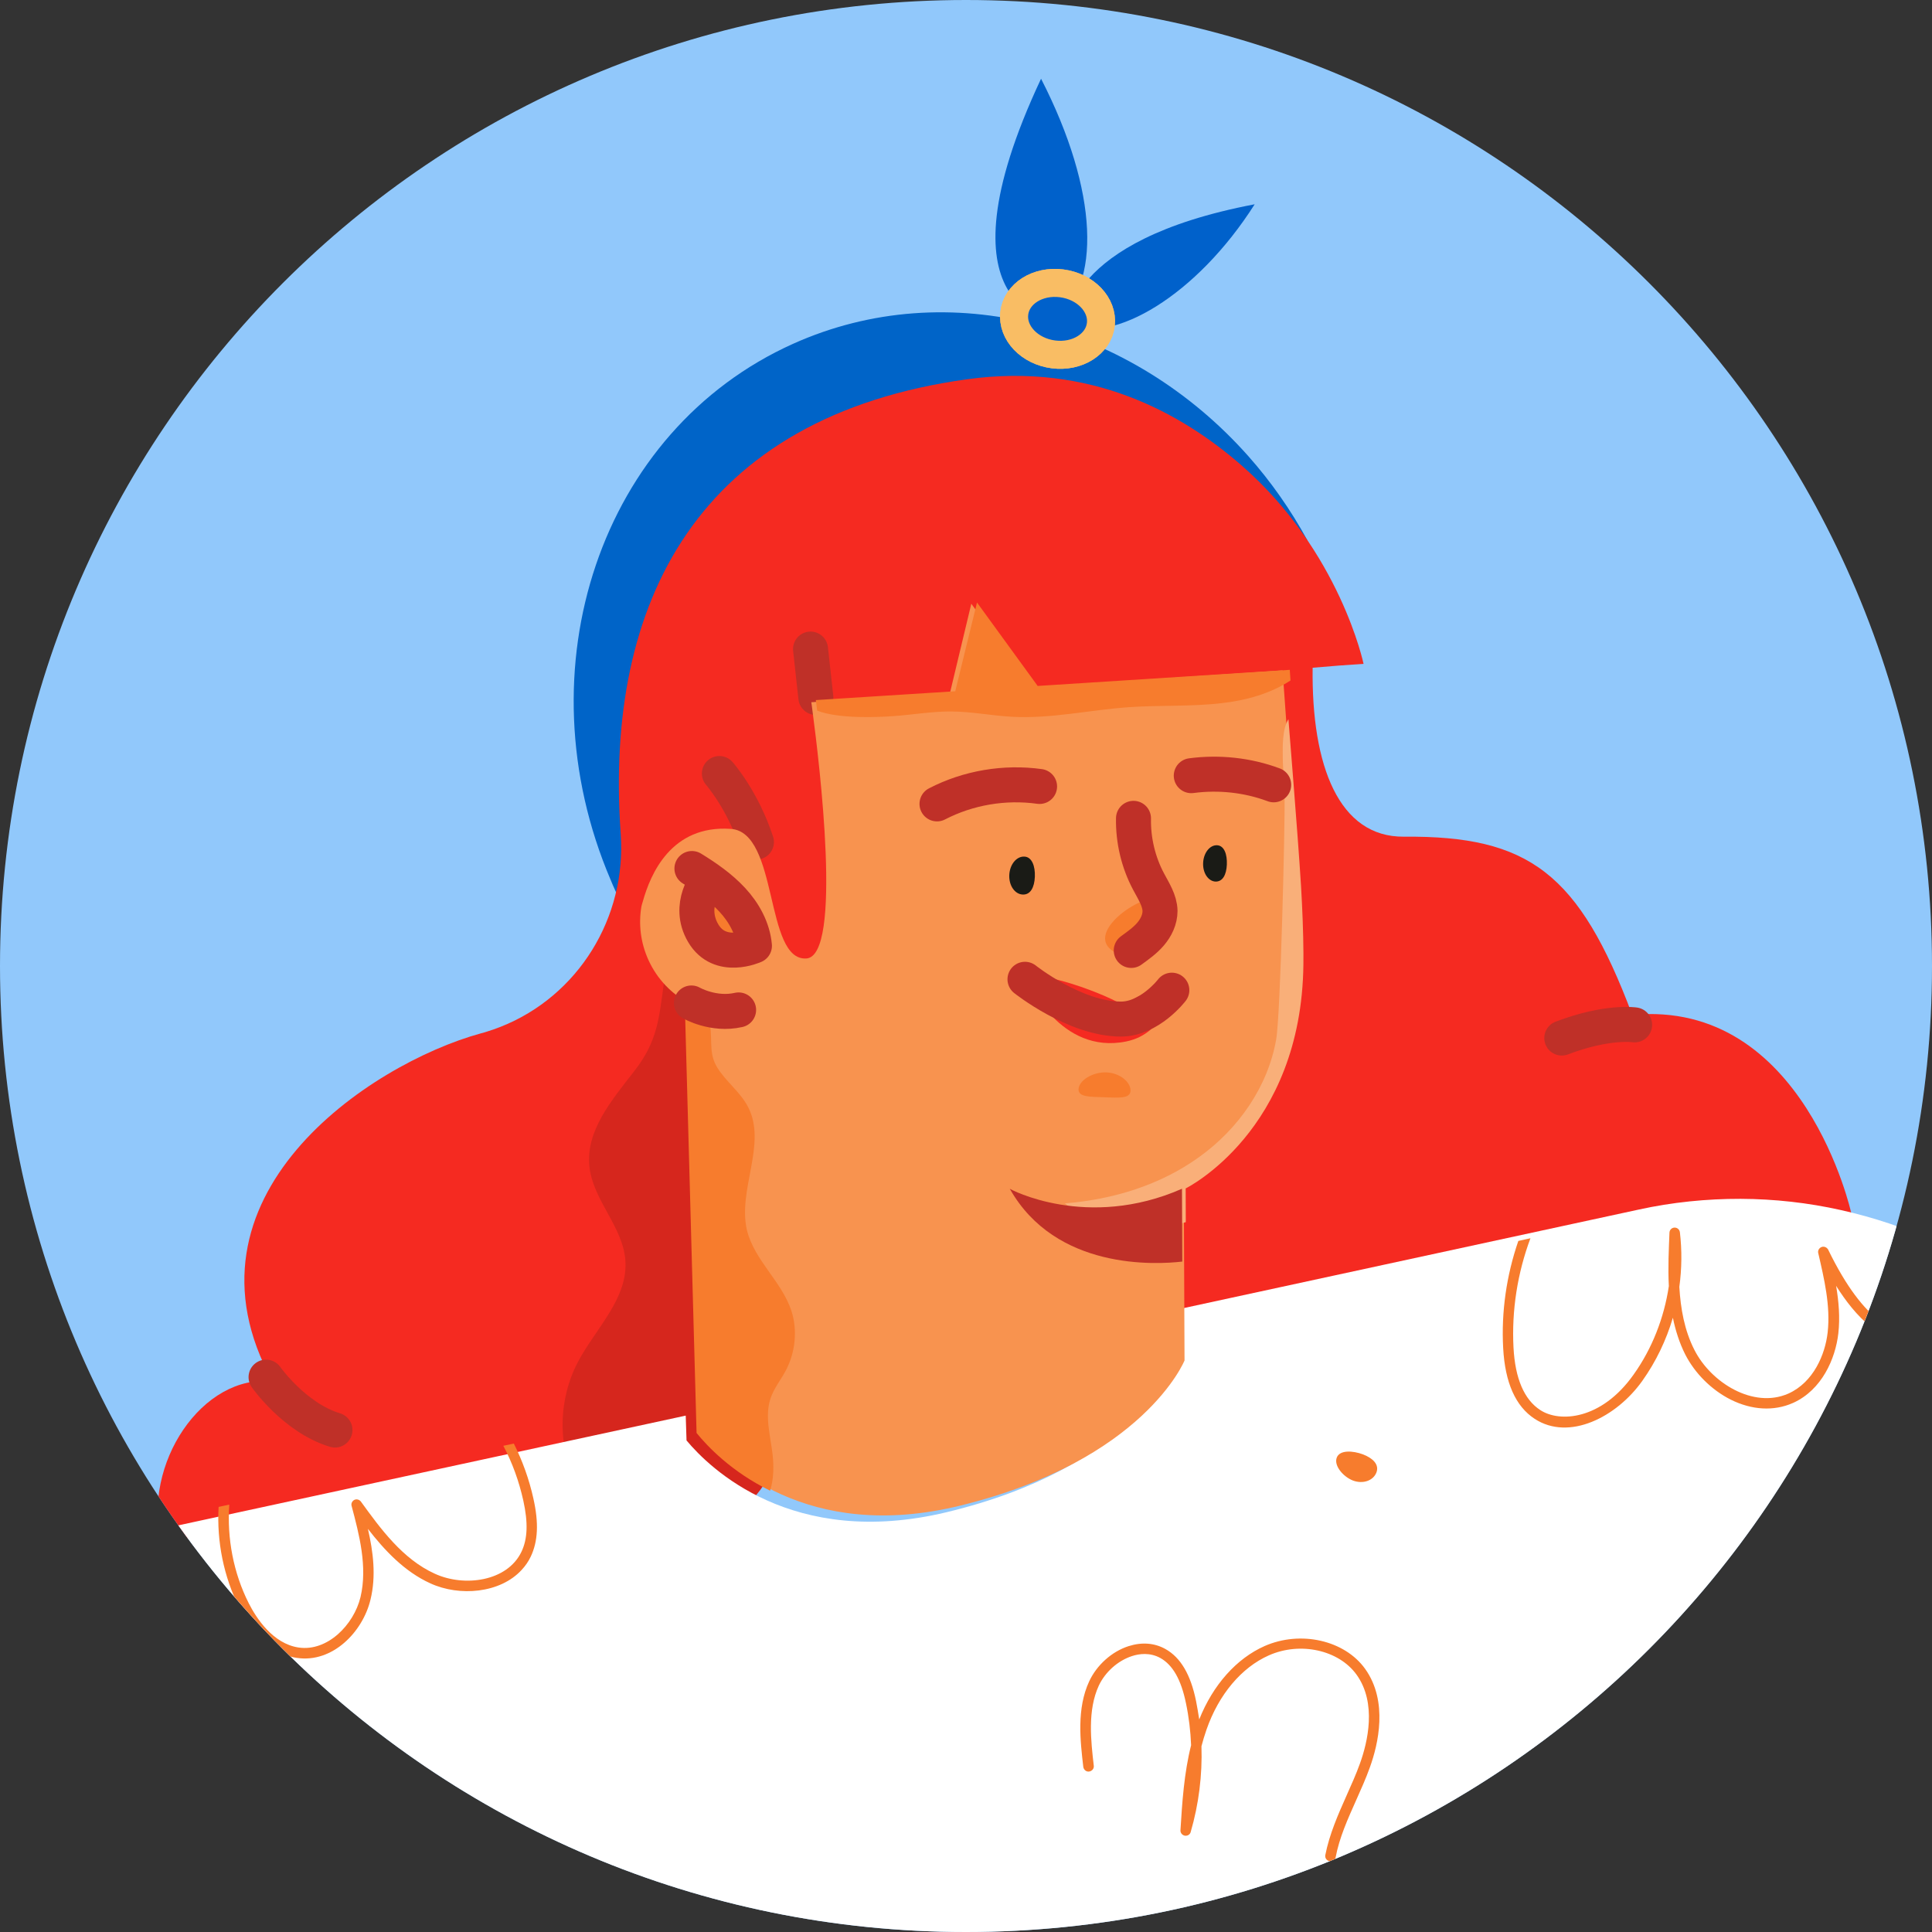 <svg width="72" height="72" viewBox="0 0 72 72" fill="none" xmlns="http://www.w3.org/2000/svg">
<rect x="0" y="0" width="72" height="72" fill="#333333" stroke="none"/>
<g clip-path="url(#clip0_209_2583)">
<path d="M0 36C0 16.118 16.118 0 36 0C55.882 0 72 16.118 72 36C72 55.882 55.882 72 36 72C16.118 72 0 55.882 0 36Z" fill="#91C8FB"/>
<path d="M48.724 20.139L23.153 33.66C23.072 33.5 22.994 33.33 22.921 33.168C22.863 33.04 22.805 32.913 22.757 32.79C19.395 24.912 22.386 16.035 29.555 12.813C35.362 10.203 42.17 12.093 46.525 17.003C47.352 17.935 48.098 18.989 48.724 20.139Z" fill="#0064C8"/>
<path d="M39.297 11.944C39.297 11.944 34.7 11.661 38.797 2.934C40.954 7.138 41.042 10.665 39.297 11.944Z" fill="#0061CB"/>
<path d="M39.773 12.104C39.773 12.104 39.63 8.968 46.758 7.613C44.597 11.014 41.486 12.843 39.773 12.104Z" fill="#0061CB"/>
<path d="M41.025 12.089C41.109 11.358 40.454 10.673 39.563 10.559C38.672 10.445 37.882 10.945 37.799 11.677C37.715 12.408 38.369 13.093 39.26 13.207C40.151 13.321 40.941 12.821 41.025 12.089Z" fill="#0061CB" stroke="#F9BD64" stroke-width="1.044" stroke-miterlimit="10"/>
<path d="M41.025 12.089C41.109 11.358 40.454 10.673 39.563 10.559C38.672 10.445 37.882 10.945 37.799 11.677C37.715 12.408 38.369 13.093 39.26 13.207C40.151 13.321 40.941 12.821 41.025 12.089Z" fill="#0061CB" stroke="#F9BD64" stroke-width="1.044" stroke-miterlimit="10"/>
<path d="M60.83 37.823C58.846 32.541 56.984 31.14 52.319 31.181C49.901 31.201 48.872 28.552 48.918 24.885L49.909 24.803L50.816 24.741C50.816 24.741 49.944 20.552 46.275 17.349C44.041 15.4 40.652 13.496 36.047 14.133C26.006 15.52 22.514 22.457 23.132 31.074C23.146 31.272 23.15 31.467 23.15 31.655C23.124 34.749 21.123 37.543 18.112 38.456C18.052 38.475 17.985 38.497 17.915 38.512C13.75 39.658 6.366 44.604 10.156 51.483C7.557 51.185 5.279 54.549 6.011 57.522C16.135 55.662 68.996 45.227 68.996 45.227C68.996 45.227 67.243 37.219 60.83 37.823Z" fill="#F52A21"/>
<path d="M23.643 39.91C22.817 40.978 21.812 42.138 21.968 43.493C22.11 44.742 23.221 45.725 23.307 46.983C23.402 48.392 22.204 49.503 21.543 50.745C20.811 52.131 20.752 53.894 21.503 55.267C22.255 56.639 23.85 57.545 25.391 57.359C26.835 57.183 28.076 56.13 28.774 54.837C29.472 53.544 29.695 52.049 29.761 50.583C29.949 46.07 28.673 41.613 26.856 37.483C26.482 36.642 25.022 34.796 24.748 36.59C24.558 37.915 24.53 38.771 23.643 39.91Z" fill="#D6261D"/>
<path d="M9.915 51.322C9.915 51.322 10.976 52.837 12.483 53.294" stroke="#BF3028" stroke-width="1.304" stroke-miterlimit="10" stroke-linecap="round" stroke-linejoin="round"/>
<path d="M60.918 38.194C60.918 38.194 59.917 38.034 58.203 38.685" stroke="#BF3028" stroke-width="1.304" stroke-miterlimit="10" stroke-linecap="round" stroke-linejoin="round"/>
<path d="M26.809 28.827C26.809 28.827 27.672 29.803 28.19 31.381" stroke="#BF3028" stroke-width="1.304" stroke-miterlimit="10" stroke-linecap="round" stroke-linejoin="round"/>
<path d="M30.404 25.992L30.206 24.189" stroke="#BF3028" stroke-width="1.304" stroke-miterlimit="10" stroke-linecap="round" stroke-linejoin="round"/>
<path d="M28.851 90.535L29.546 81.281C26.902 84.564 16.945 86.172 10.951 81.651L7.476 103.708L3.231 117.822L-1.095 89.184L-1.161 88.761C-1.326 87.675 -1.491 86.59 -1.655 85.504C-2.002 83.221 -2.345 80.927 -2.692 78.644C-3.002 76.608 -3.304 74.57 -3.618 72.527C-3.89 70.722 -4.119 68.957 -3.821 67.142C-3.571 65.614 -3.023 64.138 -2.227 62.806C-0.611 60.107 2.017 58.094 5.049 57.221C5.314 57.144 5.593 57.078 5.864 57.015L25.555 52.756L25.585 53.681C26.431 54.698 29.512 57.736 35.272 56.357C42.152 54.704 43.664 50.993 43.664 50.993L43.655 48.848C43.655 48.848 61.065 45.08 61.072 45.077C62.32 44.804 63.591 44.674 64.871 44.677C66.127 44.682 67.385 44.822 68.61 45.097C69.825 45.368 71.011 45.763 72.144 46.284C73.452 46.888 74.688 47.653 75.814 48.552C76.903 49.426 77.892 50.438 78.738 51.55C79.1 52.018 79.436 52.506 79.747 53.014L86.511 64.021L28.851 90.535Z" fill="white"/>
<path d="M-4.054 69.11C-3.678 68.583 -3.25 68.212 -2.792 67.999C-2.092 67.682 -1.281 67.779 -0.816 68.242C-0.475 68.582 -0.28 69.128 -0.257 69.856C-0.206 71.329 -0.706 72.748 -1.321 74.065C-1.78 74.501 -2.056 75.059 -2.102 75.657C-2.112 75.747 -2.056 75.833 -1.96 75.857C-1.871 75.885 -1.779 75.842 -1.731 75.76C-1.493 75.305 -1.237 74.817 -1.001 74.303C-0.879 74.195 -0.747 74.09 -0.592 74.001C0.13 73.562 0.999 73.468 1.688 73.767C3.049 74.347 3.76 76.183 3.204 77.688C2.693 79.103 1.237 80.141 -0.417 80.273C-0.514 80.284 -0.596 80.365 -0.593 80.467C-0.59 80.568 -0.517 80.655 -0.413 80.658C0.575 80.732 1.546 81.261 2.244 82.106C2.944 82.959 3.277 84.016 3.165 85.014C3.054 86.011 2.49 86.97 1.628 87.645C1.136 88.028 0.558 88.314 -0.059 88.438C-0.464 88.522 -0.881 88.561 -1.279 88.454L-1.214 88.88C-1.204 88.883 -1.194 88.887 -1.177 88.888C-0.874 88.936 -0.568 88.915 -0.272 88.872C0.152 88.812 0.565 88.689 0.96 88.506C1.277 88.359 1.578 88.176 1.859 87.951C2.81 87.208 3.423 86.15 3.548 85.051C3.674 83.952 3.3 82.785 2.54 81.857C2.009 81.21 1.333 80.732 0.601 80.471C1.977 80.064 3.113 79.072 3.574 77.809C4.188 76.113 3.382 74.046 1.844 73.394C1.08 73.061 0.121 73.145 -0.681 73.596C-0.189 72.421 0.189 71.145 0.138 69.845C0.109 69.007 -0.118 68.373 -0.54 67.967C-1.112 67.399 -2.101 67.266 -2.942 67.648L-2.963 67.657C-3.358 67.841 -3.717 68.12 -4.049 68.497L-4.054 69.11Z" fill="#F77C2D"/>
<path d="M49.669 69.349C49.634 69.365 49.592 69.368 49.547 69.362C49.443 69.341 49.37 69.238 49.39 69.135C49.544 68.353 49.867 67.623 50.178 66.924C50.354 66.526 50.538 66.125 50.683 65.716C50.965 64.936 51.319 63.472 50.555 62.41C49.892 61.489 48.454 61.172 47.288 61.69C46.271 62.139 45.418 63.147 44.962 64.46C44.892 64.663 44.827 64.873 44.775 65.077C44.81 66.157 44.675 67.238 44.373 68.275C44.349 68.372 44.247 68.427 44.153 68.41C44.06 68.393 43.986 68.307 43.992 68.21C44.057 67.161 44.126 66.085 44.389 65.039C44.368 64.51 44.305 63.982 44.196 63.467C44.015 62.591 43.705 62.048 43.243 61.789C42.853 61.574 42.451 61.63 42.184 61.718C41.656 61.891 41.19 62.31 40.951 62.814C40.522 63.739 40.656 64.885 40.762 65.803C40.776 65.908 40.7 66.003 40.588 66.02C40.483 66.034 40.388 65.958 40.371 65.846C40.259 64.878 40.116 63.676 40.594 62.652C40.875 62.053 41.43 61.55 42.056 61.348C42.549 61.191 43.018 61.224 43.432 61.454C43.996 61.769 44.373 62.401 44.574 63.396C44.619 63.624 44.657 63.855 44.692 64.079C45.203 62.791 46.084 61.805 47.129 61.343C48.467 60.755 50.109 61.124 50.875 62.194C51.742 63.407 51.36 65.012 51.051 65.864C50.902 66.284 50.715 66.695 50.538 67.093C50.231 67.782 49.912 68.484 49.774 69.224C49.769 69.269 49.725 69.323 49.669 69.349Z" fill="#F77C2D"/>
<path d="M74.32 47.356C74.117 48.404 73.439 49.444 72.466 49.883C72.168 50.017 71.844 50.095 71.501 50.096C70.129 50.117 69.142 49.058 68.427 47.92C68.524 48.5 68.577 49.099 68.509 49.694C68.401 50.631 67.901 51.796 66.822 52.283L66.807 52.289C66.108 52.596 65.291 52.554 64.499 52.16C63.783 51.799 63.163 51.182 62.802 50.473C62.585 50.041 62.44 49.578 62.343 49.108C62.095 49.946 61.716 50.741 61.206 51.458C60.245 52.814 58.473 53.715 57.192 52.875C56.48 52.41 56.089 51.527 56.019 50.243C55.944 48.893 56.143 47.522 56.584 46.246L57.035 46.146C56.552 47.44 56.331 48.838 56.404 50.223C56.465 51.374 56.803 52.162 57.402 52.549C58.118 53.021 59.678 52.924 60.877 51.23C61.57 50.26 62.017 49.11 62.193 47.929C62.156 47.237 62.192 46.554 62.216 45.937C62.22 45.833 62.303 45.752 62.404 45.749C62.506 45.746 62.591 45.819 62.605 45.924C62.684 46.597 62.676 47.284 62.584 47.958C62.631 48.765 62.772 49.573 63.143 50.302C63.764 51.534 65.345 52.504 66.637 51.939L66.651 51.933C67.582 51.513 68.021 50.478 68.112 49.651C68.221 48.662 67.984 47.667 67.761 46.7C67.736 46.609 67.791 46.507 67.887 46.472C67.983 46.438 68.082 46.486 68.129 46.568C69.512 49.413 70.712 49.726 71.489 49.717C72.535 49.698 73.733 48.723 73.949 47.147C74.08 47.208 74.2 47.282 74.32 47.356Z" fill="#F77C2D"/>
<path d="M65.529 64.925C65.458 64.957 65.375 64.943 65.314 64.885C64.513 64.119 63.25 62.331 63.289 60.801C63.304 60.145 63.56 59.603 64.042 59.198C64.43 58.869 64.923 58.766 65.496 58.892C66.281 59.067 67.139 59.68 67.841 60.363C67.79 60.198 67.751 60.019 67.721 59.844C67.558 58.859 67.831 57.89 68.448 57.312C69.448 56.375 71.074 56.606 72.09 57.301C73.164 58.03 73.829 59.191 74.419 60.206C74.471 60.302 74.44 60.419 74.344 60.471C74.247 60.523 74.129 60.49 74.077 60.395C73.511 59.411 72.865 58.293 71.866 57.616C70.665 56.799 69.347 56.992 68.708 57.597C68.188 58.087 67.951 58.929 68.097 59.786C68.191 60.341 68.419 60.871 68.697 61.361C68.881 61.611 69.027 61.852 69.118 62.068C69.16 62.16 69.125 62.269 69.036 62.318C68.947 62.367 68.829 62.335 68.779 62.246C68.633 62.022 68.493 61.794 68.358 61.556C67.672 60.61 66.438 59.5 65.414 59.271C64.966 59.174 64.589 59.25 64.298 59.492C63.902 59.824 63.695 60.268 63.688 60.809C63.651 62.142 64.775 63.83 65.589 64.608C65.667 64.684 65.67 64.802 65.594 64.879C65.569 64.899 65.551 64.915 65.529 64.925Z" fill="#F77C2D"/>
<path d="M50.794 54.2C51.158 54.341 51.411 54.576 51.294 54.878C51.176 55.181 50.793 55.314 50.422 55.176C50.057 55.035 49.705 54.623 49.816 54.324C49.926 54.025 50.422 54.062 50.794 54.2Z" fill="#F77C2D"/>
<path d="M9.005 71.248C8.747 71.058 8.609 70.813 8.765 70.595C8.925 70.384 9.259 70.367 9.517 70.557C9.774 70.746 9.952 71.153 9.796 71.371C9.636 71.582 9.255 71.441 9.005 71.248Z" fill="#F77C2D"/>
<path d="M19.878 55.846C20.083 56.754 20.049 57.444 19.779 58.011C19.692 58.195 19.578 58.358 19.441 58.505C18.643 59.378 17.124 59.507 16.036 59.006C15.071 58.569 14.325 57.768 13.711 56.976C13.907 57.828 14.024 58.733 13.806 59.618C13.518 60.817 12.392 61.983 11.066 61.785C9.935 61.62 9.237 60.55 8.922 59.922C8.337 58.766 8.073 57.449 8.147 56.158L8.545 56.073C8.455 57.328 8.702 58.627 9.27 59.748C9.552 60.304 10.171 61.257 11.128 61.398C12.196 61.558 13.184 60.557 13.435 59.52C13.703 58.39 13.386 57.182 13.103 56.121C13.078 56.03 13.123 55.941 13.205 55.896C13.29 55.857 13.387 55.882 13.448 55.957C14.177 56.963 15.003 58.104 16.205 58.648C17.304 59.153 18.902 58.937 19.431 57.834C19.664 57.353 19.684 56.745 19.502 55.921C19.343 55.206 19.097 54.522 18.758 53.88L19.149 53.797C19.47 54.439 19.72 55.13 19.878 55.846Z" fill="#F77C2D"/>
<path d="M47.799 24.984C47.808 25.116 47.814 25.242 47.827 25.382C47.859 25.863 47.901 26.366 47.935 26.889C48.138 29.706 48.532 33.051 48.506 35.835C48.442 42.068 44.117 44.194 44.117 44.194L44.128 46.909L44.144 50.701C44.144 50.701 42.641 54.427 35.791 56.108C30.052 57.52 26.983 54.484 26.144 53.457L25.682 37.984L25.674 37.388C25.038 37.046 24.496 36.499 24.169 35.784C23.871 35.133 23.793 34.442 23.903 33.784C23.919 33.725 23.932 33.66 23.955 33.598C24.237 32.587 25.007 30.737 27.235 30.89C29.028 31.01 28.487 35.81 30.047 35.72C31.415 35.642 30.526 28.356 30.288 26.566C30.258 26.314 30.235 26.17 30.235 26.17L35.402 25.825L36.198 22.499L38.456 25.615L47.799 24.984Z" fill="#F8934F"/>
<path d="M28.108 35.25C28.108 35.25 26.82 35.839 26.196 34.781C25.572 33.723 26.373 32.776 26.373 32.776C26.698 33.003 27.008 33.254 27.279 33.549C27.723 34.021 28.048 34.608 28.108 35.25Z" fill="#F77C2D"/>
<path d="M26.385 32.768C26.385 32.768 25.587 33.723 26.206 34.776C26.829 35.836 28.116 35.247 28.116 35.247C28.057 34.604 27.729 34.009 27.295 33.54C26.862 33.071 26.328 32.7 25.786 32.367" stroke="#BF3028" stroke-width="1.304" stroke-miterlimit="10" stroke-linecap="round" stroke-linejoin="round"/>
<path d="M29.496 48.86C29.729 49.587 29.638 50.404 29.285 51.075C29.096 51.429 28.843 51.735 28.716 52.112C28.495 52.773 28.708 53.493 28.79 54.186C28.843 54.644 28.836 55.12 28.7 55.554C27.252 54.845 26.36 53.897 25.959 53.403L25.532 37.824L25.527 37.396C25.867 37.549 26.295 37.747 26.391 37.978C26.616 38.554 26.355 39.165 26.718 39.764C27.047 40.309 27.593 40.693 27.884 41.265C28.588 42.644 27.483 44.342 27.837 45.848C28.112 46.969 29.138 47.76 29.496 48.86Z" fill="#F77C2D"/>
<path d="M48.066 24.963C48.075 25.095 48.081 25.22 48.093 25.359C47.353 25.845 46.447 26.099 45.557 26.201C44.399 26.339 43.236 26.275 42.077 26.354C40.619 26.456 39.174 26.791 37.72 26.713C36.962 26.671 36.204 26.518 35.437 26.514C34.723 26.512 34.007 26.638 33.291 26.688C32.75 26.727 31.262 26.8 30.454 26.483C30.425 26.233 30.403 26.09 30.403 26.09L35.599 25.761L36.41 22.454L38.671 25.563L48.066 24.963Z" fill="#F77C2D"/>
<path d="M48.016 26.801C48.017 26.86 48.36 30.992 48.486 33.023C48.536 33.882 48.57 34.722 48.575 35.516C48.573 35.663 48.575 35.798 48.574 35.927C48.511 42.163 44.187 44.289 44.187 44.289L44.191 45.495L44.189 45.547C43.866 45.644 43.536 45.709 43.204 45.75C41.97 45.896 40.653 45.618 39.684 44.846C41.468 44.705 43.241 44.167 44.694 43.116C46.15 42.072 47.252 40.497 47.559 38.738C47.723 37.824 47.888 30.763 47.874 29.725C47.871 29.213 47.808 28.702 47.805 28.19C47.803 27.849 47.78 27.183 48.016 26.801Z" fill="#F9AF79"/>
<path d="M44.049 44.301L44.06 47.015C43.076 47.13 39.342 47.34 37.631 44.3C37.627 44.311 40.505 45.86 44.049 44.301Z" fill="#BF3028"/>
<path d="M25.767 37.378C25.767 37.378 26.586 37.851 27.526 37.637" stroke="#BF3028" stroke-width="1.304" stroke-miterlimit="10" stroke-linecap="round" stroke-linejoin="round"/>
<path d="M41.632 35.532C42.237 35.819 43.672 34.288 43.044 33.578C42.716 33.2 40.172 34.843 41.632 35.532Z" fill="#F77C2D"/>
<path d="M42.131 40.65C42.123 40.951 41.685 40.912 41.151 40.892C40.617 40.871 40.18 40.891 40.194 40.586C40.209 40.282 40.685 39.954 41.223 39.964C41.756 39.985 42.145 40.345 42.131 40.65Z" fill="#F77C2D"/>
<path d="M38.566 32.675C38.549 33.068 38.404 33.349 38.116 33.337C37.821 33.327 37.596 33.003 37.613 32.61C37.63 32.216 37.883 31.91 38.171 31.923C38.456 31.929 38.583 32.281 38.566 32.675Z" fill="#1A1B16"/>
<path d="M45.721 32.223C45.704 32.599 45.567 32.859 45.299 32.854C45.029 32.842 44.82 32.536 44.837 32.16C44.853 31.784 45.086 31.488 45.356 31.5C45.627 31.512 45.737 31.846 45.721 32.223Z" fill="#1A1B16"/>
<path d="M34.919 29.959C36.081 29.357 37.438 29.127 38.742 29.309" stroke="#BF3028" stroke-width="1.304" stroke-miterlimit="10" stroke-linecap="round" stroke-linejoin="round"/>
<path d="M44.395 28.907C45.425 28.771 46.491 28.883 47.467 29.248" stroke="#BF3028" stroke-width="1.304" stroke-miterlimit="10" stroke-linecap="round" stroke-linejoin="round"/>
<path d="M42.158 35.42C42.414 35.233 42.673 35.052 42.879 34.81C43.085 34.569 43.23 34.269 43.231 33.95C43.224 33.558 42.988 33.203 42.806 32.858C42.419 32.134 42.227 31.312 42.242 30.497" stroke="#BF3028" stroke-width="1.304" stroke-miterlimit="10" stroke-linecap="round" stroke-linejoin="round"/>
<path d="M38.334 36.594C38.334 36.594 39.509 39.316 41.972 38.812C43.449 38.512 43.673 36.909 43.673 36.909C43.673 36.909 42.92 36.69 41.88 37.472C40.886 36.878 38.157 35.984 38.334 36.594Z" fill="#F52A21"/>
<path d="M38.198 36.495C38.198 36.495 40.056 37.974 41.769 37.978C42.845 37.983 43.671 36.901 43.671 36.901" stroke="#BF3028" stroke-width="1.304" stroke-miterlimit="10" stroke-linecap="round" stroke-linejoin="round"/>
</g>
<defs>
<clipPath id="clip0_209_2583">
<path d="M0 36C0 16.118 16.118 0 36 0C55.882 0 72 16.118 72 36C72 55.882 55.882 72 36 72C16.118 72 0 55.882 0 36Z" fill="white"/>
</clipPath>
</defs>
</svg>
